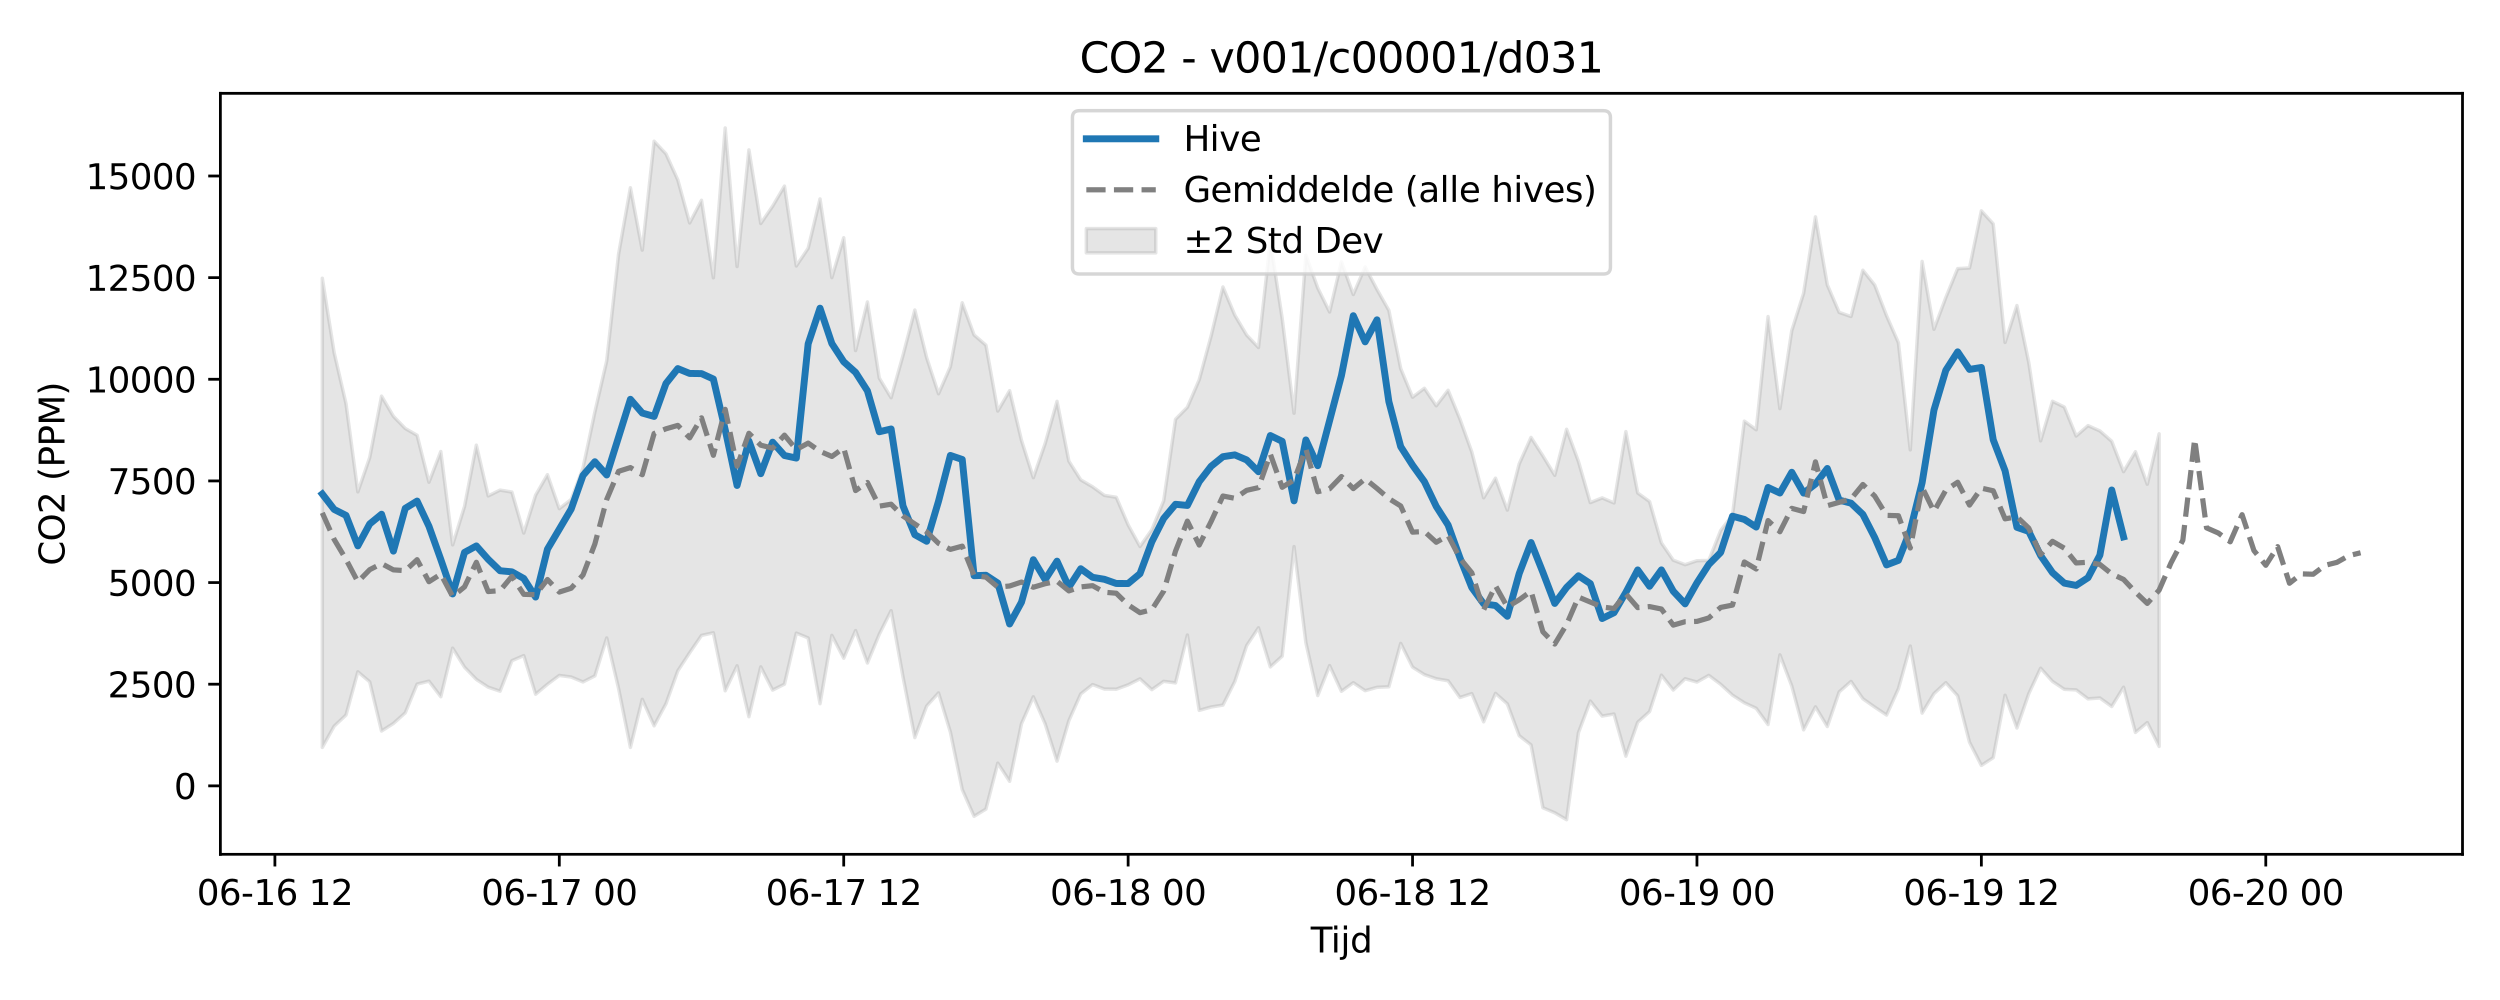 <?xml version="1.0" encoding="utf-8" standalone="no"?>
<!DOCTYPE svg PUBLIC "-//W3C//DTD SVG 1.1//EN"
  "http://www.w3.org/Graphics/SVG/1.1/DTD/svg11.dtd">
<svg xmlns:xlink="http://www.w3.org/1999/xlink" width="720pt" height="288pt" viewBox="0 0 720 288" xmlns="http://www.w3.org/2000/svg" version="1.1">
 <defs>
  <style type="text/css">*{stroke-linejoin: round; stroke-linecap: butt}</style>
 </defs>
 <g id="figure_1">
  <g id="patch_1">
   <path d="M 0 288 
L 720 288 
L 720 0 
L 0 0 
z
" style="fill: #ffffff"/>
  </g>
  <g id="axes_1">
   <g id="patch_2">
    <path d="M 63.47 246.04 
L 709.2 246.04 
L 709.2 26.88 
L 63.47 26.88 
z
" style="fill: #ffffff"/>
   </g>
   <g id="FillBetweenPolyCollection_1">
    <defs>
     <path id="mef8ace01bf" d="M 92.821 -207.866 
L 92.821 -72.734 
L 96.234 -78.855 
L 99.647 -82.072 
L 103.06 -94.523 
L 106.473 -91.636 
L 109.886 -77.458 
L 113.299 -79.646 
L 116.712 -82.703 
L 120.125 -90.979 
L 123.538 -91.82 
L 126.951 -87.333 
L 130.364 -101.337 
L 133.777 -95.851 
L 137.19 -92.318 
L 140.603 -90.089 
L 144.016 -88.935 
L 147.429 -97.717 
L 150.842 -99.185 
L 154.254 -88.065 
L 157.667 -90.92 
L 161.08 -93.472 
L 164.493 -93.019 
L 167.906 -91.595 
L 171.319 -93.34 
L 174.732 -104.268 
L 178.145 -89.753 
L 181.558 -72.75 
L 184.971 -86.603 
L 188.384 -78.963 
L 191.797 -85.31 
L 195.21 -94.792 
L 198.623 -100.003 
L 202.036 -105.001 
L 205.449 -105.752 
L 208.862 -89.053 
L 212.275 -96.244 
L 215.688 -81.586 
L 219.1 -95.941 
L 222.513 -89.253 
L 225.926 -90.958 
L 229.339 -105.668 
L 232.752 -104.264 
L 236.165 -85.333 
L 239.578 -105.01 
L 242.991 -98.432 
L 246.404 -106.393 
L 249.817 -97.05 
L 253.23 -105.324 
L 256.643 -112.128 
L 260.056 -93.141 
L 263.469 -75.57 
L 266.882 -84.665 
L 270.295 -88.443 
L 273.708 -77.171 
L 277.121 -60.621 
L 280.534 -52.902 
L 283.947 -54.985 
L 287.359 -68.219 
L 290.772 -62.979 
L 294.185 -79.549 
L 297.598 -87.325 
L 301.011 -79.508 
L 304.424 -68.785 
L 307.837 -80.46 
L 311.25 -88.141 
L 314.663 -90.849 
L 318.076 -89.554 
L 321.489 -89.515 
L 324.902 -90.764 
L 328.315 -92.492 
L 331.728 -89.382 
L 335.141 -91.777 
L 338.554 -91.322 
L 341.967 -105.12 
L 345.38 -83.415 
L 348.793 -84.378 
L 352.206 -84.935 
L 355.618 -91.723 
L 359.031 -102.057 
L 362.444 -107.199 
L 365.857 -95.928 
L 369.27 -99.025 
L 372.683 -130.581 
L 376.096 -102.898 
L 379.509 -87.683 
L 382.922 -96.304 
L 386.335 -88.911 
L 389.748 -91.378 
L 393.161 -89.081 
L 396.574 -90.049 
L 399.987 -90.201 
L 403.4 -102.708 
L 406.813 -95.866 
L 410.226 -93.705 
L 413.639 -92.523 
L 417.052 -91.934 
L 420.464 -87.12 
L 423.877 -88.241 
L 427.29 -80.11 
L 430.703 -88.311 
L 434.116 -85.279 
L 437.529 -76.127 
L 440.942 -73.454 
L 444.355 -55.367 
L 447.768 -53.917 
L 451.181 -51.922 
L 454.594 -76.984 
L 458.007 -86.092 
L 461.42 -81.768 
L 464.833 -82.36 
L 468.246 -70.225 
L 471.659 -79.985 
L 475.072 -83.06 
L 478.485 -93.552 
L 481.898 -89.265 
L 485.311 -92.525 
L 488.723 -91.561 
L 492.136 -93.486 
L 495.549 -90.917 
L 498.962 -87.79 
L 502.375 -85.591 
L 505.788 -84.014 
L 509.201 -79.32 
L 512.614 -99.397 
L 516.027 -90.426 
L 519.44 -77.801 
L 522.853 -84.425 
L 526.266 -78.759 
L 529.679 -88.72 
L 533.092 -91.745 
L 536.505 -86.768 
L 539.918 -84.358 
L 543.331 -82.068 
L 546.744 -89.655 
L 550.157 -101.932 
L 553.57 -82.623 
L 556.982 -88.236 
L 560.395 -91.385 
L 563.808 -87.594 
L 567.221 -74.239 
L 570.634 -67.561 
L 574.047 -69.785 
L 577.46 -87.77 
L 580.873 -78.329 
L 584.286 -88.219 
L 587.699 -95.56 
L 591.112 -91.765 
L 594.525 -89.471 
L 597.938 -89.306 
L 601.351 -86.724 
L 604.764 -86.985 
L 608.177 -84.519 
L 611.59 -90.089 
L 615.003 -77.059 
L 618.416 -79.899 
L 621.828 -73.018 
L 621.828 -163.061 
L 621.828 -163.061 
L 618.416 -148.54 
L 615.003 -157.905 
L 611.59 -152.161 
L 608.177 -160.919 
L 604.764 -163.894 
L 601.351 -165.419 
L 597.938 -162.429 
L 594.525 -170.773 
L 591.112 -172.44 
L 587.699 -161.029 
L 584.286 -183.58 
L 580.873 -200.006 
L 577.46 -189.375 
L 574.047 -223.525 
L 570.634 -227.277 
L 567.221 -210.831 
L 563.808 -210.64 
L 560.395 -202.308 
L 556.982 -193.171 
L 553.57 -212.72 
L 550.157 -158.432 
L 546.744 -189.293 
L 543.331 -197.078 
L 539.918 -205.907 
L 536.505 -210.17 
L 533.092 -196.843 
L 529.679 -198.03 
L 526.266 -205.967 
L 522.853 -225.546 
L 519.44 -203.529 
L 516.027 -192.769 
L 512.614 -170.319 
L 509.201 -196.832 
L 505.788 -164.237 
L 502.375 -166.711 
L 498.962 -139.678 
L 495.549 -135.206 
L 492.136 -126.595 
L 488.723 -126.51 
L 485.311 -125.373 
L 481.898 -126.667 
L 478.485 -131.652 
L 475.072 -143.545 
L 471.659 -146.027 
L 468.246 -163.7 
L 464.833 -143.149 
L 461.42 -144.608 
L 458.007 -143.246 
L 454.594 -155.092 
L 451.181 -164.371 
L 447.768 -151.112 
L 444.355 -156.712 
L 440.942 -162.019 
L 437.529 -154.402 
L 434.116 -141.09 
L 430.703 -150.284 
L 427.29 -144.629 
L 423.877 -157.829 
L 420.464 -167.298 
L 417.052 -175.609 
L 413.639 -171.132 
L 410.226 -176.179 
L 406.813 -173.606 
L 403.4 -181.862 
L 399.987 -198.617 
L 396.574 -204.628 
L 393.161 -211.124 
L 389.748 -203.185 
L 386.335 -212.594 
L 382.922 -198.148 
L 379.509 -205.07 
L 376.096 -214.508 
L 372.683 -168.992 
L 369.27 -196.288 
L 365.857 -218.486 
L 362.444 -187.915 
L 359.031 -191.509 
L 355.618 -197.254 
L 352.206 -205.36 
L 348.793 -191.208 
L 345.38 -178.638 
L 341.967 -170.715 
L 338.554 -167.256 
L 335.141 -143.746 
L 331.728 -135.434 
L 328.315 -130.606 
L 324.902 -136.848 
L 321.489 -144.782 
L 318.076 -145.328 
L 314.663 -147.801 
L 311.25 -149.809 
L 307.837 -155.178 
L 304.424 -172.414 
L 301.011 -160.269 
L 297.598 -150.423 
L 294.185 -161.197 
L 290.772 -175.483 
L 287.359 -169.612 
L 283.947 -188.592 
L 280.534 -191.533 
L 277.121 -200.8 
L 273.708 -182.385 
L 270.295 -174.589 
L 266.882 -184.984 
L 263.469 -198.713 
L 260.056 -185.62 
L 256.643 -173.451 
L 253.23 -179.12 
L 249.817 -201.043 
L 246.404 -187.043 
L 242.991 -219.534 
L 239.578 -208.053 
L 236.165 -230.708 
L 232.752 -216.506 
L 229.339 -211.407 
L 225.926 -234.4 
L 222.513 -228.612 
L 219.1 -223.629 
L 215.688 -244.828 
L 212.275 -211.23 
L 208.862 -251.158 
L 205.449 -207.991 
L 202.036 -230.32 
L 198.623 -223.789 
L 195.21 -236.185 
L 191.797 -243.698 
L 188.384 -247.322 
L 184.971 -215.958 
L 181.558 -233.933 
L 178.145 -214.768 
L 174.732 -184.054 
L 171.319 -169.317 
L 167.906 -153.217 
L 164.493 -144.152 
L 161.08 -141.501 
L 157.667 -151.288 
L 154.254 -145.398 
L 150.842 -134.48 
L 147.429 -146.284 
L 144.016 -146.854 
L 140.603 -145.177 
L 137.19 -159.8 
L 133.777 -142.118 
L 130.364 -131.07 
L 126.951 -157.963 
L 123.538 -149.126 
L 120.125 -162.644 
L 116.712 -164.596 
L 113.299 -168.112 
L 109.886 -173.916 
L 106.473 -156.221 
L 103.06 -146.34 
L 99.647 -171.748 
L 96.234 -186.431 
L 92.821 -207.866 
z
" style="stroke: #808080; stroke-opacity: 0.2"/>
    </defs>
    <g clip-path="url(#pef62218e08)">
     <use xlink:href="#mef8ace01bf" x="0" y="288" style="fill: #808080; fill-opacity: 0.2; stroke: #808080; stroke-opacity: 0.2"/>
    </g>
   </g>
   <g id="matplotlib.axis_1">
    <g id="xtick_1">
     <g id="line2d_1">
      <defs>
       <path id="m3f29b62b3f" d="M 0 0 
L 0 3.5 
" style="stroke: #000000; stroke-width: 0.8"/>
      </defs>
      <g>
       <use xlink:href="#m3f29b62b3f" x="79.17" y="246.04" style="stroke: #000000; stroke-width: 0.8"/>
      </g>
     </g>
     <g id="text_1">
      <!-- 06-16 12 -->
      <g transform="translate(56.689 260.638) scale(0.1 -0.1)">
       <defs>
        <path id="DejaVuSans-30" d="M 2034 4250 
Q 1547 4250 1301 3770 
Q 1056 3291 1056 2328 
Q 1056 1369 1301 889 
Q 1547 409 2034 409 
Q 2525 409 2770 889 
Q 3016 1369 3016 2328 
Q 3016 3291 2770 3770 
Q 2525 4250 2034 4250 
z
M 2034 4750 
Q 2819 4750 3233 4129 
Q 3647 3509 3647 2328 
Q 3647 1150 3233 529 
Q 2819 -91 2034 -91 
Q 1250 -91 836 529 
Q 422 1150 422 2328 
Q 422 3509 836 4129 
Q 1250 4750 2034 4750 
z
" transform="scale(0.016)"/>
        <path id="DejaVuSans-36" d="M 2113 2584 
Q 1688 2584 1439 2293 
Q 1191 2003 1191 1497 
Q 1191 994 1439 701 
Q 1688 409 2113 409 
Q 2538 409 2786 701 
Q 3034 994 3034 1497 
Q 3034 2003 2786 2293 
Q 2538 2584 2113 2584 
z
M 3366 4563 
L 3366 3988 
Q 3128 4100 2886 4159 
Q 2644 4219 2406 4219 
Q 1781 4219 1451 3797 
Q 1122 3375 1075 2522 
Q 1259 2794 1537 2939 
Q 1816 3084 2150 3084 
Q 2853 3084 3261 2657 
Q 3669 2231 3669 1497 
Q 3669 778 3244 343 
Q 2819 -91 2113 -91 
Q 1303 -91 875 529 
Q 447 1150 447 2328 
Q 447 3434 972 4092 
Q 1497 4750 2381 4750 
Q 2619 4750 2861 4703 
Q 3103 4656 3366 4563 
z
" transform="scale(0.016)"/>
        <path id="DejaVuSans-2d" d="M 313 2009 
L 1997 2009 
L 1997 1497 
L 313 1497 
L 313 2009 
z
" transform="scale(0.016)"/>
        <path id="DejaVuSans-31" d="M 794 531 
L 1825 531 
L 1825 4091 
L 703 3866 
L 703 4441 
L 1819 4666 
L 2450 4666 
L 2450 531 
L 3481 531 
L 3481 0 
L 794 0 
L 794 531 
z
" transform="scale(0.016)"/>
        <path id="DejaVuSans-20" transform="scale(0.016)"/>
        <path id="DejaVuSans-32" d="M 1228 531 
L 3431 531 
L 3431 0 
L 469 0 
L 469 531 
Q 828 903 1448 1529 
Q 2069 2156 2228 2338 
Q 2531 2678 2651 2914 
Q 2772 3150 2772 3378 
Q 2772 3750 2511 3984 
Q 2250 4219 1831 4219 
Q 1534 4219 1204 4116 
Q 875 4013 500 3803 
L 500 4441 
Q 881 4594 1212 4672 
Q 1544 4750 1819 4750 
Q 2544 4750 2975 4387 
Q 3406 4025 3406 3419 
Q 3406 3131 3298 2873 
Q 3191 2616 2906 2266 
Q 2828 2175 2409 1742 
Q 1991 1309 1228 531 
z
" transform="scale(0.016)"/>
       </defs>
       <use xlink:href="#DejaVuSans-30"/>
       <use xlink:href="#DejaVuSans-36" transform="translate(63.623 0)"/>
       <use xlink:href="#DejaVuSans-2d" transform="translate(127.246 0)"/>
       <use xlink:href="#DejaVuSans-31" transform="translate(163.33 0)"/>
       <use xlink:href="#DejaVuSans-36" transform="translate(226.953 0)"/>
       <use xlink:href="#DejaVuSans-20" transform="translate(290.576 0)"/>
       <use xlink:href="#DejaVuSans-31" transform="translate(322.363 0)"/>
       <use xlink:href="#DejaVuSans-32" transform="translate(385.986 0)"/>
      </g>
     </g>
    </g>
    <g id="xtick_2">
     <g id="line2d_2">
      <g>
       <use xlink:href="#m3f29b62b3f" x="161.08" y="246.04" style="stroke: #000000; stroke-width: 0.8"/>
      </g>
     </g>
     <g id="text_2">
      <!-- 06-17 00 -->
      <g transform="translate(138.6 260.638) scale(0.1 -0.1)">
       <defs>
        <path id="DejaVuSans-37" d="M 525 4666 
L 3525 4666 
L 3525 4397 
L 1831 0 
L 1172 0 
L 2766 4134 
L 525 4134 
L 525 4666 
z
" transform="scale(0.016)"/>
       </defs>
       <use xlink:href="#DejaVuSans-30"/>
       <use xlink:href="#DejaVuSans-36" transform="translate(63.623 0)"/>
       <use xlink:href="#DejaVuSans-2d" transform="translate(127.246 0)"/>
       <use xlink:href="#DejaVuSans-31" transform="translate(163.33 0)"/>
       <use xlink:href="#DejaVuSans-37" transform="translate(226.953 0)"/>
       <use xlink:href="#DejaVuSans-20" transform="translate(290.576 0)"/>
       <use xlink:href="#DejaVuSans-30" transform="translate(322.363 0)"/>
       <use xlink:href="#DejaVuSans-30" transform="translate(385.986 0)"/>
      </g>
     </g>
    </g>
    <g id="xtick_3">
     <g id="line2d_3">
      <g>
       <use xlink:href="#m3f29b62b3f" x="242.991" y="246.04" style="stroke: #000000; stroke-width: 0.8"/>
      </g>
     </g>
     <g id="text_3">
      <!-- 06-17 12 -->
      <g transform="translate(220.511 260.638) scale(0.1 -0.1)">
       <use xlink:href="#DejaVuSans-30"/>
       <use xlink:href="#DejaVuSans-36" transform="translate(63.623 0)"/>
       <use xlink:href="#DejaVuSans-2d" transform="translate(127.246 0)"/>
       <use xlink:href="#DejaVuSans-31" transform="translate(163.33 0)"/>
       <use xlink:href="#DejaVuSans-37" transform="translate(226.953 0)"/>
       <use xlink:href="#DejaVuSans-20" transform="translate(290.576 0)"/>
       <use xlink:href="#DejaVuSans-31" transform="translate(322.363 0)"/>
       <use xlink:href="#DejaVuSans-32" transform="translate(385.986 0)"/>
      </g>
     </g>
    </g>
    <g id="xtick_4">
     <g id="line2d_4">
      <g>
       <use xlink:href="#m3f29b62b3f" x="324.902" y="246.04" style="stroke: #000000; stroke-width: 0.8"/>
      </g>
     </g>
     <g id="text_4">
      <!-- 06-18 00 -->
      <g transform="translate(302.421 260.638) scale(0.1 -0.1)">
       <defs>
        <path id="DejaVuSans-38" d="M 2034 2216 
Q 1584 2216 1326 1975 
Q 1069 1734 1069 1313 
Q 1069 891 1326 650 
Q 1584 409 2034 409 
Q 2484 409 2743 651 
Q 3003 894 3003 1313 
Q 3003 1734 2745 1975 
Q 2488 2216 2034 2216 
z
M 1403 2484 
Q 997 2584 770 2862 
Q 544 3141 544 3541 
Q 544 4100 942 4425 
Q 1341 4750 2034 4750 
Q 2731 4750 3128 4425 
Q 3525 4100 3525 3541 
Q 3525 3141 3298 2862 
Q 3072 2584 2669 2484 
Q 3125 2378 3379 2068 
Q 3634 1759 3634 1313 
Q 3634 634 3220 271 
Q 2806 -91 2034 -91 
Q 1263 -91 848 271 
Q 434 634 434 1313 
Q 434 1759 690 2068 
Q 947 2378 1403 2484 
z
M 1172 3481 
Q 1172 3119 1398 2916 
Q 1625 2713 2034 2713 
Q 2441 2713 2670 2916 
Q 2900 3119 2900 3481 
Q 2900 3844 2670 4047 
Q 2441 4250 2034 4250 
Q 1625 4250 1398 4047 
Q 1172 3844 1172 3481 
z
" transform="scale(0.016)"/>
       </defs>
       <use xlink:href="#DejaVuSans-30"/>
       <use xlink:href="#DejaVuSans-36" transform="translate(63.623 0)"/>
       <use xlink:href="#DejaVuSans-2d" transform="translate(127.246 0)"/>
       <use xlink:href="#DejaVuSans-31" transform="translate(163.33 0)"/>
       <use xlink:href="#DejaVuSans-38" transform="translate(226.953 0)"/>
       <use xlink:href="#DejaVuSans-20" transform="translate(290.576 0)"/>
       <use xlink:href="#DejaVuSans-30" transform="translate(322.363 0)"/>
       <use xlink:href="#DejaVuSans-30" transform="translate(385.986 0)"/>
      </g>
     </g>
    </g>
    <g id="xtick_5">
     <g id="line2d_5">
      <g>
       <use xlink:href="#m3f29b62b3f" x="406.813" y="246.04" style="stroke: #000000; stroke-width: 0.8"/>
      </g>
     </g>
     <g id="text_5">
      <!-- 06-18 12 -->
      <g transform="translate(384.332 260.638) scale(0.1 -0.1)">
       <use xlink:href="#DejaVuSans-30"/>
       <use xlink:href="#DejaVuSans-36" transform="translate(63.623 0)"/>
       <use xlink:href="#DejaVuSans-2d" transform="translate(127.246 0)"/>
       <use xlink:href="#DejaVuSans-31" transform="translate(163.33 0)"/>
       <use xlink:href="#DejaVuSans-38" transform="translate(226.953 0)"/>
       <use xlink:href="#DejaVuSans-20" transform="translate(290.576 0)"/>
       <use xlink:href="#DejaVuSans-31" transform="translate(322.363 0)"/>
       <use xlink:href="#DejaVuSans-32" transform="translate(385.986 0)"/>
      </g>
     </g>
    </g>
    <g id="xtick_6">
     <g id="line2d_6">
      <g>
       <use xlink:href="#m3f29b62b3f" x="488.723" y="246.04" style="stroke: #000000; stroke-width: 0.8"/>
      </g>
     </g>
     <g id="text_6">
      <!-- 06-19 00 -->
      <g transform="translate(466.243 260.638) scale(0.1 -0.1)">
       <defs>
        <path id="DejaVuSans-39" d="M 703 97 
L 703 672 
Q 941 559 1184 500 
Q 1428 441 1663 441 
Q 2288 441 2617 861 
Q 2947 1281 2994 2138 
Q 2813 1869 2534 1725 
Q 2256 1581 1919 1581 
Q 1219 1581 811 2004 
Q 403 2428 403 3163 
Q 403 3881 828 4315 
Q 1253 4750 1959 4750 
Q 2769 4750 3195 4129 
Q 3622 3509 3622 2328 
Q 3622 1225 3098 567 
Q 2575 -91 1691 -91 
Q 1453 -91 1209 -44 
Q 966 3 703 97 
z
M 1959 2075 
Q 2384 2075 2632 2365 
Q 2881 2656 2881 3163 
Q 2881 3666 2632 3958 
Q 2384 4250 1959 4250 
Q 1534 4250 1286 3958 
Q 1038 3666 1038 3163 
Q 1038 2656 1286 2365 
Q 1534 2075 1959 2075 
z
" transform="scale(0.016)"/>
       </defs>
       <use xlink:href="#DejaVuSans-30"/>
       <use xlink:href="#DejaVuSans-36" transform="translate(63.623 0)"/>
       <use xlink:href="#DejaVuSans-2d" transform="translate(127.246 0)"/>
       <use xlink:href="#DejaVuSans-31" transform="translate(163.33 0)"/>
       <use xlink:href="#DejaVuSans-39" transform="translate(226.953 0)"/>
       <use xlink:href="#DejaVuSans-20" transform="translate(290.576 0)"/>
       <use xlink:href="#DejaVuSans-30" transform="translate(322.363 0)"/>
       <use xlink:href="#DejaVuSans-30" transform="translate(385.986 0)"/>
      </g>
     </g>
    </g>
    <g id="xtick_7">
     <g id="line2d_7">
      <g>
       <use xlink:href="#m3f29b62b3f" x="570.634" y="246.04" style="stroke: #000000; stroke-width: 0.8"/>
      </g>
     </g>
     <g id="text_7">
      <!-- 06-19 12 -->
      <g transform="translate(548.154 260.638) scale(0.1 -0.1)">
       <use xlink:href="#DejaVuSans-30"/>
       <use xlink:href="#DejaVuSans-36" transform="translate(63.623 0)"/>
       <use xlink:href="#DejaVuSans-2d" transform="translate(127.246 0)"/>
       <use xlink:href="#DejaVuSans-31" transform="translate(163.33 0)"/>
       <use xlink:href="#DejaVuSans-39" transform="translate(226.953 0)"/>
       <use xlink:href="#DejaVuSans-20" transform="translate(290.576 0)"/>
       <use xlink:href="#DejaVuSans-31" transform="translate(322.363 0)"/>
       <use xlink:href="#DejaVuSans-32" transform="translate(385.986 0)"/>
      </g>
     </g>
    </g>
    <g id="xtick_8">
     <g id="line2d_8">
      <g>
       <use xlink:href="#m3f29b62b3f" x="652.545" y="246.04" style="stroke: #000000; stroke-width: 0.8"/>
      </g>
     </g>
     <g id="text_8">
      <!-- 06-20 00 -->
      <g transform="translate(630.065 260.638) scale(0.1 -0.1)">
       <use xlink:href="#DejaVuSans-30"/>
       <use xlink:href="#DejaVuSans-36" transform="translate(63.623 0)"/>
       <use xlink:href="#DejaVuSans-2d" transform="translate(127.246 0)"/>
       <use xlink:href="#DejaVuSans-32" transform="translate(163.33 0)"/>
       <use xlink:href="#DejaVuSans-30" transform="translate(226.953 0)"/>
       <use xlink:href="#DejaVuSans-20" transform="translate(290.576 0)"/>
       <use xlink:href="#DejaVuSans-30" transform="translate(322.363 0)"/>
       <use xlink:href="#DejaVuSans-30" transform="translate(385.986 0)"/>
      </g>
     </g>
    </g>
    <g id="text_9">
     <!-- Tijd -->
     <g transform="translate(377.485 274.317) scale(0.1 -0.1)">
      <defs>
       <path id="DejaVuSans-54" d="M -19 4666 
L 3928 4666 
L 3928 4134 
L 2272 4134 
L 2272 0 
L 1638 0 
L 1638 4134 
L -19 4134 
L -19 4666 
z
" transform="scale(0.016)"/>
       <path id="DejaVuSans-69" d="M 603 3500 
L 1178 3500 
L 1178 0 
L 603 0 
L 603 3500 
z
M 603 4863 
L 1178 4863 
L 1178 4134 
L 603 4134 
L 603 4863 
z
" transform="scale(0.016)"/>
       <path id="DejaVuSans-6a" d="M 603 3500 
L 1178 3500 
L 1178 -63 
Q 1178 -731 923 -1031 
Q 669 -1331 103 -1331 
L -116 -1331 
L -116 -844 
L 38 -844 
Q 366 -844 484 -692 
Q 603 -541 603 -63 
L 603 3500 
z
M 603 4863 
L 1178 4863 
L 1178 4134 
L 603 4134 
L 603 4863 
z
" transform="scale(0.016)"/>
       <path id="DejaVuSans-64" d="M 2906 2969 
L 2906 4863 
L 3481 4863 
L 3481 0 
L 2906 0 
L 2906 525 
Q 2725 213 2448 61 
Q 2172 -91 1784 -91 
Q 1150 -91 751 415 
Q 353 922 353 1747 
Q 353 2572 751 3078 
Q 1150 3584 1784 3584 
Q 2172 3584 2448 3432 
Q 2725 3281 2906 2969 
z
M 947 1747 
Q 947 1113 1208 752 
Q 1469 391 1925 391 
Q 2381 391 2643 752 
Q 2906 1113 2906 1747 
Q 2906 2381 2643 2742 
Q 2381 3103 1925 3103 
Q 1469 3103 1208 2742 
Q 947 2381 947 1747 
z
" transform="scale(0.016)"/>
      </defs>
      <use xlink:href="#DejaVuSans-54"/>
      <use xlink:href="#DejaVuSans-69" transform="translate(57.959 0)"/>
      <use xlink:href="#DejaVuSans-6a" transform="translate(85.742 0)"/>
      <use xlink:href="#DejaVuSans-64" transform="translate(113.525 0)"/>
     </g>
    </g>
   </g>
   <g id="matplotlib.axis_2">
    <g id="ytick_1">
     <g id="line2d_9">
      <defs>
       <path id="me1d94a3a21" d="M 0 0 
L -3.5 0 
" style="stroke: #000000; stroke-width: 0.8"/>
      </defs>
      <g>
       <use xlink:href="#me1d94a3a21" x="63.47" y="226.328" style="stroke: #000000; stroke-width: 0.8"/>
      </g>
     </g>
     <g id="text_10">
      <!-- 0 -->
      <g transform="translate(50.108 230.127) scale(0.1 -0.1)">
       <use xlink:href="#DejaVuSans-30"/>
      </g>
     </g>
    </g>
    <g id="ytick_2">
     <g id="line2d_10">
      <g>
       <use xlink:href="#me1d94a3a21" x="63.47" y="197.054" style="stroke: #000000; stroke-width: 0.8"/>
      </g>
     </g>
     <g id="text_11">
      <!-- 2500 -->
      <g transform="translate(31.02 200.853) scale(0.1 -0.1)">
       <defs>
        <path id="DejaVuSans-35" d="M 691 4666 
L 3169 4666 
L 3169 4134 
L 1269 4134 
L 1269 2991 
Q 1406 3038 1543 3061 
Q 1681 3084 1819 3084 
Q 2600 3084 3056 2656 
Q 3513 2228 3513 1497 
Q 3513 744 3044 326 
Q 2575 -91 1722 -91 
Q 1428 -91 1123 -41 
Q 819 9 494 109 
L 494 744 
Q 775 591 1075 516 
Q 1375 441 1709 441 
Q 2250 441 2565 725 
Q 2881 1009 2881 1497 
Q 2881 1984 2565 2268 
Q 2250 2553 1709 2553 
Q 1456 2553 1204 2497 
Q 953 2441 691 2322 
L 691 4666 
z
" transform="scale(0.016)"/>
       </defs>
       <use xlink:href="#DejaVuSans-32"/>
       <use xlink:href="#DejaVuSans-35" transform="translate(63.623 0)"/>
       <use xlink:href="#DejaVuSans-30" transform="translate(127.246 0)"/>
       <use xlink:href="#DejaVuSans-30" transform="translate(190.869 0)"/>
      </g>
     </g>
    </g>
    <g id="ytick_3">
     <g id="line2d_11">
      <g>
       <use xlink:href="#me1d94a3a21" x="63.47" y="167.78" style="stroke: #000000; stroke-width: 0.8"/>
      </g>
     </g>
     <g id="text_12">
      <!-- 5000 -->
      <g transform="translate(31.02 171.579) scale(0.1 -0.1)">
       <use xlink:href="#DejaVuSans-35"/>
       <use xlink:href="#DejaVuSans-30" transform="translate(63.623 0)"/>
       <use xlink:href="#DejaVuSans-30" transform="translate(127.246 0)"/>
       <use xlink:href="#DejaVuSans-30" transform="translate(190.869 0)"/>
      </g>
     </g>
    </g>
    <g id="ytick_4">
     <g id="line2d_12">
      <g>
       <use xlink:href="#me1d94a3a21" x="63.47" y="138.506" style="stroke: #000000; stroke-width: 0.8"/>
      </g>
     </g>
     <g id="text_13">
      <!-- 7500 -->
      <g transform="translate(31.02 142.306) scale(0.1 -0.1)">
       <use xlink:href="#DejaVuSans-37"/>
       <use xlink:href="#DejaVuSans-35" transform="translate(63.623 0)"/>
       <use xlink:href="#DejaVuSans-30" transform="translate(127.246 0)"/>
       <use xlink:href="#DejaVuSans-30" transform="translate(190.869 0)"/>
      </g>
     </g>
    </g>
    <g id="ytick_5">
     <g id="line2d_13">
      <g>
       <use xlink:href="#me1d94a3a21" x="63.47" y="109.233" style="stroke: #000000; stroke-width: 0.8"/>
      </g>
     </g>
     <g id="text_14">
      <!-- 10000 -->
      <g transform="translate(24.657 113.032) scale(0.1 -0.1)">
       <use xlink:href="#DejaVuSans-31"/>
       <use xlink:href="#DejaVuSans-30" transform="translate(63.623 0)"/>
       <use xlink:href="#DejaVuSans-30" transform="translate(127.246 0)"/>
       <use xlink:href="#DejaVuSans-30" transform="translate(190.869 0)"/>
       <use xlink:href="#DejaVuSans-30" transform="translate(254.492 0)"/>
      </g>
     </g>
    </g>
    <g id="ytick_6">
     <g id="line2d_14">
      <g>
       <use xlink:href="#me1d94a3a21" x="63.47" y="79.959" style="stroke: #000000; stroke-width: 0.8"/>
      </g>
     </g>
     <g id="text_15">
      <!-- 12500 -->
      <g transform="translate(24.657 83.758) scale(0.1 -0.1)">
       <use xlink:href="#DejaVuSans-31"/>
       <use xlink:href="#DejaVuSans-32" transform="translate(63.623 0)"/>
       <use xlink:href="#DejaVuSans-35" transform="translate(127.246 0)"/>
       <use xlink:href="#DejaVuSans-30" transform="translate(190.869 0)"/>
       <use xlink:href="#DejaVuSans-30" transform="translate(254.492 0)"/>
      </g>
     </g>
    </g>
    <g id="ytick_7">
     <g id="line2d_15">
      <g>
       <use xlink:href="#me1d94a3a21" x="63.47" y="50.685" style="stroke: #000000; stroke-width: 0.8"/>
      </g>
     </g>
     <g id="text_16">
      <!-- 15000 -->
      <g transform="translate(24.657 54.484) scale(0.1 -0.1)">
       <use xlink:href="#DejaVuSans-31"/>
       <use xlink:href="#DejaVuSans-35" transform="translate(63.623 0)"/>
       <use xlink:href="#DejaVuSans-30" transform="translate(127.246 0)"/>
       <use xlink:href="#DejaVuSans-30" transform="translate(190.869 0)"/>
       <use xlink:href="#DejaVuSans-30" transform="translate(254.492 0)"/>
      </g>
     </g>
    </g>
    <g id="text_17">
     <!-- CO2 (PPM) -->
     <g transform="translate(18.578 162.903) rotate(-90) scale(0.1 -0.1)">
      <defs>
       <path id="DejaVuSans-43" d="M 4122 4306 
L 4122 3641 
Q 3803 3938 3442 4084 
Q 3081 4231 2675 4231 
Q 1875 4231 1450 3742 
Q 1025 3253 1025 2328 
Q 1025 1406 1450 917 
Q 1875 428 2675 428 
Q 3081 428 3442 575 
Q 3803 722 4122 1019 
L 4122 359 
Q 3791 134 3420 21 
Q 3050 -91 2638 -91 
Q 1578 -91 968 557 
Q 359 1206 359 2328 
Q 359 3453 968 4101 
Q 1578 4750 2638 4750 
Q 3056 4750 3426 4639 
Q 3797 4528 4122 4306 
z
" transform="scale(0.016)"/>
       <path id="DejaVuSans-4f" d="M 2522 4238 
Q 1834 4238 1429 3725 
Q 1025 3213 1025 2328 
Q 1025 1447 1429 934 
Q 1834 422 2522 422 
Q 3209 422 3611 934 
Q 4013 1447 4013 2328 
Q 4013 3213 3611 3725 
Q 3209 4238 2522 4238 
z
M 2522 4750 
Q 3503 4750 4090 4092 
Q 4678 3434 4678 2328 
Q 4678 1225 4090 567 
Q 3503 -91 2522 -91 
Q 1538 -91 948 565 
Q 359 1222 359 2328 
Q 359 3434 948 4092 
Q 1538 4750 2522 4750 
z
" transform="scale(0.016)"/>
       <path id="DejaVuSans-28" d="M 1984 4856 
Q 1566 4138 1362 3434 
Q 1159 2731 1159 2009 
Q 1159 1288 1364 580 
Q 1569 -128 1984 -844 
L 1484 -844 
Q 1016 -109 783 600 
Q 550 1309 550 2009 
Q 550 2706 781 3412 
Q 1013 4119 1484 4856 
L 1984 4856 
z
" transform="scale(0.016)"/>
       <path id="DejaVuSans-50" d="M 1259 4147 
L 1259 2394 
L 2053 2394 
Q 2494 2394 2734 2622 
Q 2975 2850 2975 3272 
Q 2975 3691 2734 3919 
Q 2494 4147 2053 4147 
L 1259 4147 
z
M 628 4666 
L 2053 4666 
Q 2838 4666 3239 4311 
Q 3641 3956 3641 3272 
Q 3641 2581 3239 2228 
Q 2838 1875 2053 1875 
L 1259 1875 
L 1259 0 
L 628 0 
L 628 4666 
z
" transform="scale(0.016)"/>
       <path id="DejaVuSans-4d" d="M 628 4666 
L 1569 4666 
L 2759 1491 
L 3956 4666 
L 4897 4666 
L 4897 0 
L 4281 0 
L 4281 4097 
L 3078 897 
L 2444 897 
L 1241 4097 
L 1241 0 
L 628 0 
L 628 4666 
z
" transform="scale(0.016)"/>
       <path id="DejaVuSans-29" d="M 513 4856 
L 1013 4856 
Q 1481 4119 1714 3412 
Q 1947 2706 1947 2009 
Q 1947 1309 1714 600 
Q 1481 -109 1013 -844 
L 513 -844 
Q 928 -128 1133 580 
Q 1338 1288 1338 2009 
Q 1338 2731 1133 3434 
Q 928 4138 513 4856 
z
" transform="scale(0.016)"/>
      </defs>
      <use xlink:href="#DejaVuSans-43"/>
      <use xlink:href="#DejaVuSans-4f" transform="translate(69.824 0)"/>
      <use xlink:href="#DejaVuSans-32" transform="translate(148.535 0)"/>
      <use xlink:href="#DejaVuSans-20" transform="translate(212.158 0)"/>
      <use xlink:href="#DejaVuSans-28" transform="translate(243.945 0)"/>
      <use xlink:href="#DejaVuSans-50" transform="translate(282.959 0)"/>
      <use xlink:href="#DejaVuSans-50" transform="translate(343.262 0)"/>
      <use xlink:href="#DejaVuSans-4d" transform="translate(403.564 0)"/>
      <use xlink:href="#DejaVuSans-29" transform="translate(489.844 0)"/>
     </g>
    </g>
   </g>
   <g id="line2d_16">
    <path d="M 92.821 142.277 
L 96.234 146.707 
L 99.647 148.432 
L 103.06 157.207 
L 106.473 150.895 
L 109.886 148.097 
L 113.299 158.721 
L 116.712 146.403 
L 120.125 144.31 
L 123.538 151.566 
L 126.951 161.125 
L 130.364 171.053 
L 133.777 159.096 
L 137.19 157.23 
L 140.603 161.082 
L 144.016 164.377 
L 147.429 164.689 
L 150.842 166.605 
L 154.254 171.949 
L 157.667 158.167 
L 164.493 146.621 
L 167.906 136.914 
L 171.319 132.983 
L 174.732 136.793 
L 181.558 115.002 
L 184.971 118.959 
L 188.384 119.927 
L 191.797 110.45 
L 195.21 106.157 
L 198.623 107.55 
L 202.036 107.601 
L 205.449 109.166 
L 208.862 123.78 
L 212.275 139.81 
L 215.688 127.004 
L 219.1 136.422 
L 222.513 127.347 
L 225.926 131.188 
L 229.339 131.922 
L 232.752 99.01 
L 236.165 88.761 
L 239.578 98.948 
L 242.991 104.19 
L 246.404 107.246 
L 249.817 112.566 
L 253.23 124.346 
L 256.643 123.55 
L 260.056 145.692 
L 263.469 153.994 
L 266.882 155.887 
L 270.295 144.349 
L 273.708 131.165 
L 277.121 132.332 
L 280.534 165.805 
L 283.947 165.676 
L 287.359 167.917 
L 290.772 179.704 
L 294.185 173.432 
L 297.598 161.199 
L 301.011 166.929 
L 304.424 161.617 
L 307.837 169.096 
L 311.25 163.799 
L 314.663 166.266 
L 318.076 166.84 
L 321.489 168.046 
L 324.902 168.053 
L 328.315 165.22 
L 331.728 156.032 
L 335.141 149.303 
L 338.554 145.236 
L 341.967 145.571 
L 345.38 138.717 
L 348.793 134.295 
L 352.206 131.528 
L 355.618 131.008 
L 359.031 132.46 
L 362.444 135.856 
L 365.857 125.439 
L 369.27 127.105 
L 372.683 144.24 
L 376.096 126.707 
L 379.509 134.111 
L 386.335 108.155 
L 389.748 90.927 
L 393.161 98.444 
L 396.574 92.117 
L 399.987 115.649 
L 403.4 128.631 
L 406.813 133.967 
L 410.226 138.717 
L 413.639 145.848 
L 417.052 151.207 
L 420.464 160.653 
L 423.877 169.217 
L 427.29 173.893 
L 430.703 174.388 
L 434.116 177.487 
L 437.529 165.185 
L 440.942 156.258 
L 444.355 164.833 
L 447.768 173.787 
L 451.181 169.178 
L 454.594 165.825 
L 458.007 168.081 
L 461.42 178.135 
L 464.833 176.453 
L 468.246 170.606 
L 471.659 164.142 
L 475.072 168.846 
L 478.485 164.131 
L 481.898 170.274 
L 485.311 173.908 
L 488.723 167.862 
L 492.136 162.566 
L 495.549 159.111 
L 498.962 148.662 
L 502.375 149.595 
L 505.788 151.789 
L 509.201 140.396 
L 512.614 141.988 
L 516.027 136.016 
L 519.44 142.011 
L 522.853 139.389 
L 526.266 134.923 
L 529.679 144.022 
L 533.092 144.908 
L 536.505 148.149 
L 539.918 154.818 
L 543.331 162.694 
L 546.744 161.383 
L 550.157 152.718 
L 553.57 139.01 
L 556.982 118.101 
L 560.395 106.633 
L 563.808 101.337 
L 567.221 106.387 
L 570.634 105.837 
L 574.047 126.656 
L 577.46 135.579 
L 580.873 151.867 
L 584.286 153.038 
L 587.699 159.989 
L 591.112 164.919 
L 594.525 167.944 
L 597.938 168.6 
L 601.351 166.371 
L 604.764 159.892 
L 608.177 141.125 
L 611.59 154.623 
L 611.59 154.623 
" clip-path="url(#pef62218e08)" style="fill: none; stroke: #1f77b4; stroke-width: 2; stroke-linecap: square"/>
   </g>
   <g id="line2d_17">
    <path d="M 92.821 147.7 
L 96.234 155.357 
L 99.647 161.09 
L 103.06 167.569 
L 106.473 164.071 
L 109.886 162.313 
L 113.299 164.121 
L 116.712 164.35 
L 120.125 161.189 
L 123.538 167.527 
L 126.951 165.352 
L 130.364 171.797 
L 133.777 169.016 
L 137.19 161.941 
L 140.603 170.367 
L 144.016 170.105 
L 147.429 165.999 
L 150.842 171.168 
L 154.254 171.269 
L 157.667 166.896 
L 161.08 170.514 
L 164.493 169.414 
L 167.906 165.594 
L 171.319 156.672 
L 174.732 143.839 
L 178.145 135.74 
L 181.558 134.659 
L 184.971 136.72 
L 188.384 124.858 
L 191.797 123.496 
L 195.21 122.511 
L 198.623 126.104 
L 202.036 120.34 
L 205.449 131.128 
L 208.862 117.894 
L 212.275 134.263 
L 215.688 124.793 
L 219.1 128.215 
L 222.513 129.067 
L 225.926 125.321 
L 229.339 129.463 
L 232.752 127.615 
L 236.165 129.979 
L 239.578 131.468 
L 242.991 129.017 
L 246.404 141.282 
L 249.817 138.954 
L 253.23 145.778 
L 256.643 145.21 
L 260.056 148.619 
L 266.882 153.176 
L 270.295 156.484 
L 273.708 158.222 
L 277.121 157.29 
L 280.534 165.782 
L 283.947 166.212 
L 287.359 169.084 
L 290.772 168.769 
L 294.185 167.627 
L 297.598 169.126 
L 301.011 168.111 
L 304.424 167.4 
L 307.837 170.181 
L 311.25 169.025 
L 314.663 168.675 
L 318.076 170.559 
L 321.489 170.851 
L 324.902 174.194 
L 328.315 176.451 
L 331.728 175.592 
L 335.141 170.239 
L 338.554 158.711 
L 341.967 150.083 
L 345.38 156.974 
L 348.793 150.207 
L 352.206 142.852 
L 355.618 143.511 
L 359.031 141.217 
L 362.444 140.443 
L 365.857 130.793 
L 369.27 140.344 
L 372.683 138.214 
L 376.096 129.297 
L 379.509 141.623 
L 382.922 140.774 
L 386.335 137.247 
L 389.748 140.719 
L 393.161 137.898 
L 396.574 140.661 
L 399.987 143.591 
L 403.4 145.715 
L 406.813 153.264 
L 410.226 153.058 
L 413.639 156.173 
L 417.052 154.228 
L 420.464 160.791 
L 423.877 164.965 
L 427.29 175.631 
L 430.703 168.703 
L 434.116 174.815 
L 437.529 172.736 
L 440.942 170.264 
L 444.355 181.961 
L 447.768 185.486 
L 451.181 179.853 
L 454.594 171.962 
L 461.42 174.812 
L 464.833 175.245 
L 468.246 171.038 
L 471.659 174.994 
L 475.072 174.698 
L 478.485 175.398 
L 481.898 180.034 
L 485.311 179.051 
L 488.723 178.965 
L 492.136 177.96 
L 495.549 174.939 
L 498.962 174.266 
L 502.375 161.849 
L 505.788 163.874 
L 509.201 149.924 
L 512.614 153.142 
L 516.027 146.403 
L 519.44 147.335 
L 522.853 133.015 
L 526.266 145.637 
L 533.092 143.706 
L 536.505 139.531 
L 539.918 142.868 
L 543.331 148.427 
L 546.744 148.526 
L 550.157 157.818 
L 553.57 140.329 
L 556.982 147.297 
L 560.395 141.153 
L 563.808 138.883 
L 567.221 145.465 
L 570.634 140.581 
L 574.047 141.345 
L 577.46 149.428 
L 580.873 148.833 
L 584.286 152.101 
L 587.699 159.706 
L 591.112 155.897 
L 594.525 157.878 
L 597.938 162.132 
L 601.351 161.929 
L 604.764 162.56 
L 608.177 165.281 
L 611.59 166.875 
L 615.003 170.518 
L 618.416 173.78 
L 621.828 169.96 
L 625.241 162.128 
L 628.654 155.579 
L 632.067 126.446 
L 635.48 152.019 
L 638.893 153.518 
L 642.306 156.039 
L 645.719 148.233 
L 649.132 158.561 
L 652.545 162.8 
L 655.958 157.441 
L 659.371 167.975 
L 662.784 165.274 
L 666.197 165.38 
L 669.61 162.815 
L 673.023 161.964 
L 676.436 160.04 
L 679.849 159.197 
L 679.849 159.197 
" clip-path="url(#pef62218e08)" style="fill: none; stroke-dasharray: 5.55,2.4; stroke-dashoffset: 0; stroke: #808080; stroke-width: 1.5"/>
   </g>
   <g id="patch_3">
    <path d="M 63.47 246.04 
L 63.47 26.88 
" style="fill: none; stroke: #000000; stroke-width: 0.8; stroke-linejoin: miter; stroke-linecap: square"/>
   </g>
   <g id="patch_4">
    <path d="M 709.2 246.04 
L 709.2 26.88 
" style="fill: none; stroke: #000000; stroke-width: 0.8; stroke-linejoin: miter; stroke-linecap: square"/>
   </g>
   <g id="patch_5">
    <path d="M 63.47 246.04 
L 709.2 246.04 
" style="fill: none; stroke: #000000; stroke-width: 0.8; stroke-linejoin: miter; stroke-linecap: square"/>
   </g>
   <g id="patch_6">
    <path d="M 63.47 26.88 
L 709.2 26.88 
" style="fill: none; stroke: #000000; stroke-width: 0.8; stroke-linejoin: miter; stroke-linecap: square"/>
   </g>
   <g id="text_18">
    <!-- CO2 - v001/c00001/d031 -->
    <g transform="translate(310.932 20.88) scale(0.12 -0.12)">
     <defs>
      <path id="DejaVuSans-76" d="M 191 3500 
L 800 3500 
L 1894 563 
L 2988 3500 
L 3597 3500 
L 2284 0 
L 1503 0 
L 191 3500 
z
" transform="scale(0.016)"/>
      <path id="DejaVuSans-2f" d="M 1625 4666 
L 2156 4666 
L 531 -594 
L 0 -594 
L 1625 4666 
z
" transform="scale(0.016)"/>
      <path id="DejaVuSans-63" d="M 3122 3366 
L 3122 2828 
Q 2878 2963 2633 3030 
Q 2388 3097 2138 3097 
Q 1578 3097 1268 2742 
Q 959 2388 959 1747 
Q 959 1106 1268 751 
Q 1578 397 2138 397 
Q 2388 397 2633 464 
Q 2878 531 3122 666 
L 3122 134 
Q 2881 22 2623 -34 
Q 2366 -91 2075 -91 
Q 1284 -91 818 406 
Q 353 903 353 1747 
Q 353 2603 823 3093 
Q 1294 3584 2113 3584 
Q 2378 3584 2631 3529 
Q 2884 3475 3122 3366 
z
" transform="scale(0.016)"/>
      <path id="DejaVuSans-33" d="M 2597 2516 
Q 3050 2419 3304 2112 
Q 3559 1806 3559 1356 
Q 3559 666 3084 287 
Q 2609 -91 1734 -91 
Q 1441 -91 1130 -33 
Q 819 25 488 141 
L 488 750 
Q 750 597 1062 519 
Q 1375 441 1716 441 
Q 2309 441 2620 675 
Q 2931 909 2931 1356 
Q 2931 1769 2642 2001 
Q 2353 2234 1838 2234 
L 1294 2234 
L 1294 2753 
L 1863 2753 
Q 2328 2753 2575 2939 
Q 2822 3125 2822 3475 
Q 2822 3834 2567 4026 
Q 2313 4219 1838 4219 
Q 1578 4219 1281 4162 
Q 984 4106 628 3988 
L 628 4550 
Q 988 4650 1302 4700 
Q 1616 4750 1894 4750 
Q 2613 4750 3031 4423 
Q 3450 4097 3450 3541 
Q 3450 3153 3228 2886 
Q 3006 2619 2597 2516 
z
" transform="scale(0.016)"/>
     </defs>
     <use xlink:href="#DejaVuSans-43"/>
     <use xlink:href="#DejaVuSans-4f" transform="translate(69.824 0)"/>
     <use xlink:href="#DejaVuSans-32" transform="translate(148.535 0)"/>
     <use xlink:href="#DejaVuSans-20" transform="translate(212.158 0)"/>
     <use xlink:href="#DejaVuSans-2d" transform="translate(243.945 0)"/>
     <use xlink:href="#DejaVuSans-20" transform="translate(280.029 0)"/>
     <use xlink:href="#DejaVuSans-76" transform="translate(311.816 0)"/>
     <use xlink:href="#DejaVuSans-30" transform="translate(370.996 0)"/>
     <use xlink:href="#DejaVuSans-30" transform="translate(434.619 0)"/>
     <use xlink:href="#DejaVuSans-31" transform="translate(498.242 0)"/>
     <use xlink:href="#DejaVuSans-2f" transform="translate(561.865 0)"/>
     <use xlink:href="#DejaVuSans-63" transform="translate(595.557 0)"/>
     <use xlink:href="#DejaVuSans-30" transform="translate(650.537 0)"/>
     <use xlink:href="#DejaVuSans-30" transform="translate(714.16 0)"/>
     <use xlink:href="#DejaVuSans-30" transform="translate(777.783 0)"/>
     <use xlink:href="#DejaVuSans-30" transform="translate(841.406 0)"/>
     <use xlink:href="#DejaVuSans-31" transform="translate(905.029 0)"/>
     <use xlink:href="#DejaVuSans-2f" transform="translate(968.652 0)"/>
     <use xlink:href="#DejaVuSans-64" transform="translate(1002.344 0)"/>
     <use xlink:href="#DejaVuSans-30" transform="translate(1065.82 0)"/>
     <use xlink:href="#DejaVuSans-33" transform="translate(1129.443 0)"/>
     <use xlink:href="#DejaVuSans-31" transform="translate(1193.066 0)"/>
    </g>
   </g>
   <g id="legend_1">
    <g id="patch_7">
     <path d="M 310.863 78.914 
L 461.807 78.914 
Q 463.807 78.914 463.807 76.914 
L 463.807 33.88 
Q 463.807 31.88 461.807 31.88 
L 310.863 31.88 
Q 308.863 31.88 308.863 33.88 
L 308.863 76.914 
Q 308.863 78.914 310.863 78.914 
z
" style="fill: #ffffff; opacity: 0.8; stroke: #cccccc; stroke-linejoin: miter"/>
    </g>
    <g id="line2d_18">
     <path d="M 312.863 39.978 
L 322.863 39.978 
L 332.863 39.978 
" style="fill: none; stroke: #1f77b4; stroke-width: 2; stroke-linecap: square"/>
    </g>
    <g id="text_19">
     <!-- Hive -->
     <g transform="translate(340.863 43.478) scale(0.1 -0.1)">
      <defs>
       <path id="DejaVuSans-48" d="M 628 4666 
L 1259 4666 
L 1259 2753 
L 3553 2753 
L 3553 4666 
L 4184 4666 
L 4184 0 
L 3553 0 
L 3553 2222 
L 1259 2222 
L 1259 0 
L 628 0 
L 628 4666 
z
" transform="scale(0.016)"/>
       <path id="DejaVuSans-65" d="M 3597 1894 
L 3597 1613 
L 953 1613 
Q 991 1019 1311 708 
Q 1631 397 2203 397 
Q 2534 397 2845 478 
Q 3156 559 3463 722 
L 3463 178 
Q 3153 47 2828 -22 
Q 2503 -91 2169 -91 
Q 1331 -91 842 396 
Q 353 884 353 1716 
Q 353 2575 817 3079 
Q 1281 3584 2069 3584 
Q 2775 3584 3186 3129 
Q 3597 2675 3597 1894 
z
M 3022 2063 
Q 3016 2534 2758 2815 
Q 2500 3097 2075 3097 
Q 1594 3097 1305 2825 
Q 1016 2553 972 2059 
L 3022 2063 
z
" transform="scale(0.016)"/>
      </defs>
      <use xlink:href="#DejaVuSans-48"/>
      <use xlink:href="#DejaVuSans-69" transform="translate(75.195 0)"/>
      <use xlink:href="#DejaVuSans-76" transform="translate(102.979 0)"/>
      <use xlink:href="#DejaVuSans-65" transform="translate(162.158 0)"/>
     </g>
    </g>
    <g id="line2d_19">
     <path d="M 312.863 54.657 
L 322.863 54.657 
L 332.863 54.657 
" style="fill: none; stroke-dasharray: 5.55,2.4; stroke-dashoffset: 0; stroke: #808080; stroke-width: 1.5"/>
    </g>
    <g id="text_20">
     <!-- Gemiddelde (alle hives) -->
     <g transform="translate(340.863 58.157) scale(0.1 -0.1)">
      <defs>
       <path id="DejaVuSans-47" d="M 3809 666 
L 3809 1919 
L 2778 1919 
L 2778 2438 
L 4434 2438 
L 4434 434 
Q 4069 175 3628 42 
Q 3188 -91 2688 -91 
Q 1594 -91 976 548 
Q 359 1188 359 2328 
Q 359 3472 976 4111 
Q 1594 4750 2688 4750 
Q 3144 4750 3555 4637 
Q 3966 4525 4313 4306 
L 4313 3634 
Q 3963 3931 3569 4081 
Q 3175 4231 2741 4231 
Q 1884 4231 1454 3753 
Q 1025 3275 1025 2328 
Q 1025 1384 1454 906 
Q 1884 428 2741 428 
Q 3075 428 3337 486 
Q 3600 544 3809 666 
z
" transform="scale(0.016)"/>
       <path id="DejaVuSans-6d" d="M 3328 2828 
Q 3544 3216 3844 3400 
Q 4144 3584 4550 3584 
Q 5097 3584 5394 3201 
Q 5691 2819 5691 2113 
L 5691 0 
L 5113 0 
L 5113 2094 
Q 5113 2597 4934 2840 
Q 4756 3084 4391 3084 
Q 3944 3084 3684 2787 
Q 3425 2491 3425 1978 
L 3425 0 
L 2847 0 
L 2847 2094 
Q 2847 2600 2669 2842 
Q 2491 3084 2119 3084 
Q 1678 3084 1418 2786 
Q 1159 2488 1159 1978 
L 1159 0 
L 581 0 
L 581 3500 
L 1159 3500 
L 1159 2956 
Q 1356 3278 1631 3431 
Q 1906 3584 2284 3584 
Q 2666 3584 2933 3390 
Q 3200 3197 3328 2828 
z
" transform="scale(0.016)"/>
       <path id="DejaVuSans-6c" d="M 603 4863 
L 1178 4863 
L 1178 0 
L 603 0 
L 603 4863 
z
" transform="scale(0.016)"/>
       <path id="DejaVuSans-61" d="M 2194 1759 
Q 1497 1759 1228 1600 
Q 959 1441 959 1056 
Q 959 750 1161 570 
Q 1363 391 1709 391 
Q 2188 391 2477 730 
Q 2766 1069 2766 1631 
L 2766 1759 
L 2194 1759 
z
M 3341 1997 
L 3341 0 
L 2766 0 
L 2766 531 
Q 2569 213 2275 61 
Q 1981 -91 1556 -91 
Q 1019 -91 701 211 
Q 384 513 384 1019 
Q 384 1609 779 1909 
Q 1175 2209 1959 2209 
L 2766 2209 
L 2766 2266 
Q 2766 2663 2505 2880 
Q 2244 3097 1772 3097 
Q 1472 3097 1187 3025 
Q 903 2953 641 2809 
L 641 3341 
Q 956 3463 1253 3523 
Q 1550 3584 1831 3584 
Q 2591 3584 2966 3190 
Q 3341 2797 3341 1997 
z
" transform="scale(0.016)"/>
       <path id="DejaVuSans-68" d="M 3513 2113 
L 3513 0 
L 2938 0 
L 2938 2094 
Q 2938 2591 2744 2837 
Q 2550 3084 2163 3084 
Q 1697 3084 1428 2787 
Q 1159 2491 1159 1978 
L 1159 0 
L 581 0 
L 581 4863 
L 1159 4863 
L 1159 2956 
Q 1366 3272 1645 3428 
Q 1925 3584 2291 3584 
Q 2894 3584 3203 3211 
Q 3513 2838 3513 2113 
z
" transform="scale(0.016)"/>
       <path id="DejaVuSans-73" d="M 2834 3397 
L 2834 2853 
Q 2591 2978 2328 3040 
Q 2066 3103 1784 3103 
Q 1356 3103 1142 2972 
Q 928 2841 928 2578 
Q 928 2378 1081 2264 
Q 1234 2150 1697 2047 
L 1894 2003 
Q 2506 1872 2764 1633 
Q 3022 1394 3022 966 
Q 3022 478 2636 193 
Q 2250 -91 1575 -91 
Q 1294 -91 989 -36 
Q 684 19 347 128 
L 347 722 
Q 666 556 975 473 
Q 1284 391 1588 391 
Q 1994 391 2212 530 
Q 2431 669 2431 922 
Q 2431 1156 2273 1281 
Q 2116 1406 1581 1522 
L 1381 1569 
Q 847 1681 609 1914 
Q 372 2147 372 2553 
Q 372 3047 722 3315 
Q 1072 3584 1716 3584 
Q 2034 3584 2315 3537 
Q 2597 3491 2834 3397 
z
" transform="scale(0.016)"/>
      </defs>
      <use xlink:href="#DejaVuSans-47"/>
      <use xlink:href="#DejaVuSans-65" transform="translate(77.49 0)"/>
      <use xlink:href="#DejaVuSans-6d" transform="translate(139.014 0)"/>
      <use xlink:href="#DejaVuSans-69" transform="translate(236.426 0)"/>
      <use xlink:href="#DejaVuSans-64" transform="translate(264.209 0)"/>
      <use xlink:href="#DejaVuSans-64" transform="translate(327.686 0)"/>
      <use xlink:href="#DejaVuSans-65" transform="translate(391.162 0)"/>
      <use xlink:href="#DejaVuSans-6c" transform="translate(452.686 0)"/>
      <use xlink:href="#DejaVuSans-64" transform="translate(480.469 0)"/>
      <use xlink:href="#DejaVuSans-65" transform="translate(543.945 0)"/>
      <use xlink:href="#DejaVuSans-20" transform="translate(605.469 0)"/>
      <use xlink:href="#DejaVuSans-28" transform="translate(637.256 0)"/>
      <use xlink:href="#DejaVuSans-61" transform="translate(676.27 0)"/>
      <use xlink:href="#DejaVuSans-6c" transform="translate(737.549 0)"/>
      <use xlink:href="#DejaVuSans-6c" transform="translate(765.332 0)"/>
      <use xlink:href="#DejaVuSans-65" transform="translate(793.115 0)"/>
      <use xlink:href="#DejaVuSans-20" transform="translate(854.639 0)"/>
      <use xlink:href="#DejaVuSans-68" transform="translate(886.426 0)"/>
      <use xlink:href="#DejaVuSans-69" transform="translate(949.805 0)"/>
      <use xlink:href="#DejaVuSans-76" transform="translate(977.588 0)"/>
      <use xlink:href="#DejaVuSans-65" transform="translate(1036.768 0)"/>
      <use xlink:href="#DejaVuSans-73" transform="translate(1098.291 0)"/>
      <use xlink:href="#DejaVuSans-29" transform="translate(1150.391 0)"/>
     </g>
    </g>
    <g id="patch_8">
     <path d="M 312.863 72.835 
L 332.863 72.835 
L 332.863 65.835 
L 312.863 65.835 
z
" style="fill: #808080; fill-opacity: 0.2; stroke: #808080; stroke-opacity: 0.2; stroke-linejoin: miter"/>
    </g>
    <g id="text_21">
     <!-- ±2 Std Dev -->
     <g transform="translate(340.863 72.835) scale(0.1 -0.1)">
      <defs>
       <path id="DejaVuSans-b1" d="M 2944 4013 
L 2944 2803 
L 4684 2803 
L 4684 2272 
L 2944 2272 
L 2944 1063 
L 2419 1063 
L 2419 2272 
L 678 2272 
L 678 2803 
L 2419 2803 
L 2419 4013 
L 2944 4013 
z
M 678 531 
L 4684 531 
L 4684 0 
L 678 0 
L 678 531 
z
" transform="scale(0.016)"/>
       <path id="DejaVuSans-53" d="M 3425 4513 
L 3425 3897 
Q 3066 4069 2747 4153 
Q 2428 4238 2131 4238 
Q 1616 4238 1336 4038 
Q 1056 3838 1056 3469 
Q 1056 3159 1242 3001 
Q 1428 2844 1947 2747 
L 2328 2669 
Q 3034 2534 3370 2195 
Q 3706 1856 3706 1288 
Q 3706 609 3251 259 
Q 2797 -91 1919 -91 
Q 1588 -91 1214 -16 
Q 841 59 441 206 
L 441 856 
Q 825 641 1194 531 
Q 1563 422 1919 422 
Q 2459 422 2753 634 
Q 3047 847 3047 1241 
Q 3047 1584 2836 1778 
Q 2625 1972 2144 2069 
L 1759 2144 
Q 1053 2284 737 2584 
Q 422 2884 422 3419 
Q 422 4038 858 4394 
Q 1294 4750 2059 4750 
Q 2388 4750 2728 4690 
Q 3069 4631 3425 4513 
z
" transform="scale(0.016)"/>
       <path id="DejaVuSans-74" d="M 1172 4494 
L 1172 3500 
L 2356 3500 
L 2356 3053 
L 1172 3053 
L 1172 1153 
Q 1172 725 1289 603 
Q 1406 481 1766 481 
L 2356 481 
L 2356 0 
L 1766 0 
Q 1100 0 847 248 
Q 594 497 594 1153 
L 594 3053 
L 172 3053 
L 172 3500 
L 594 3500 
L 594 4494 
L 1172 4494 
z
" transform="scale(0.016)"/>
       <path id="DejaVuSans-44" d="M 1259 4147 
L 1259 519 
L 2022 519 
Q 2988 519 3436 956 
Q 3884 1394 3884 2338 
Q 3884 3275 3436 3711 
Q 2988 4147 2022 4147 
L 1259 4147 
z
M 628 4666 
L 1925 4666 
Q 3281 4666 3915 4102 
Q 4550 3538 4550 2338 
Q 4550 1131 3912 565 
Q 3275 0 1925 0 
L 628 0 
L 628 4666 
z
" transform="scale(0.016)"/>
      </defs>
      <use xlink:href="#DejaVuSans-b1"/>
      <use xlink:href="#DejaVuSans-32" transform="translate(83.789 0)"/>
      <use xlink:href="#DejaVuSans-20" transform="translate(147.412 0)"/>
      <use xlink:href="#DejaVuSans-53" transform="translate(179.199 0)"/>
      <use xlink:href="#DejaVuSans-74" transform="translate(242.676 0)"/>
      <use xlink:href="#DejaVuSans-64" transform="translate(281.885 0)"/>
      <use xlink:href="#DejaVuSans-20" transform="translate(345.361 0)"/>
      <use xlink:href="#DejaVuSans-44" transform="translate(377.148 0)"/>
      <use xlink:href="#DejaVuSans-65" transform="translate(454.15 0)"/>
      <use xlink:href="#DejaVuSans-76" transform="translate(515.674 0)"/>
     </g>
    </g>
   </g>
  </g>
 </g>
 <defs>
  <clipPath id="pef62218e08">
   <rect x="63.47" y="26.88" width="645.73" height="219.16"/>
  </clipPath>
 </defs>
</svg>
